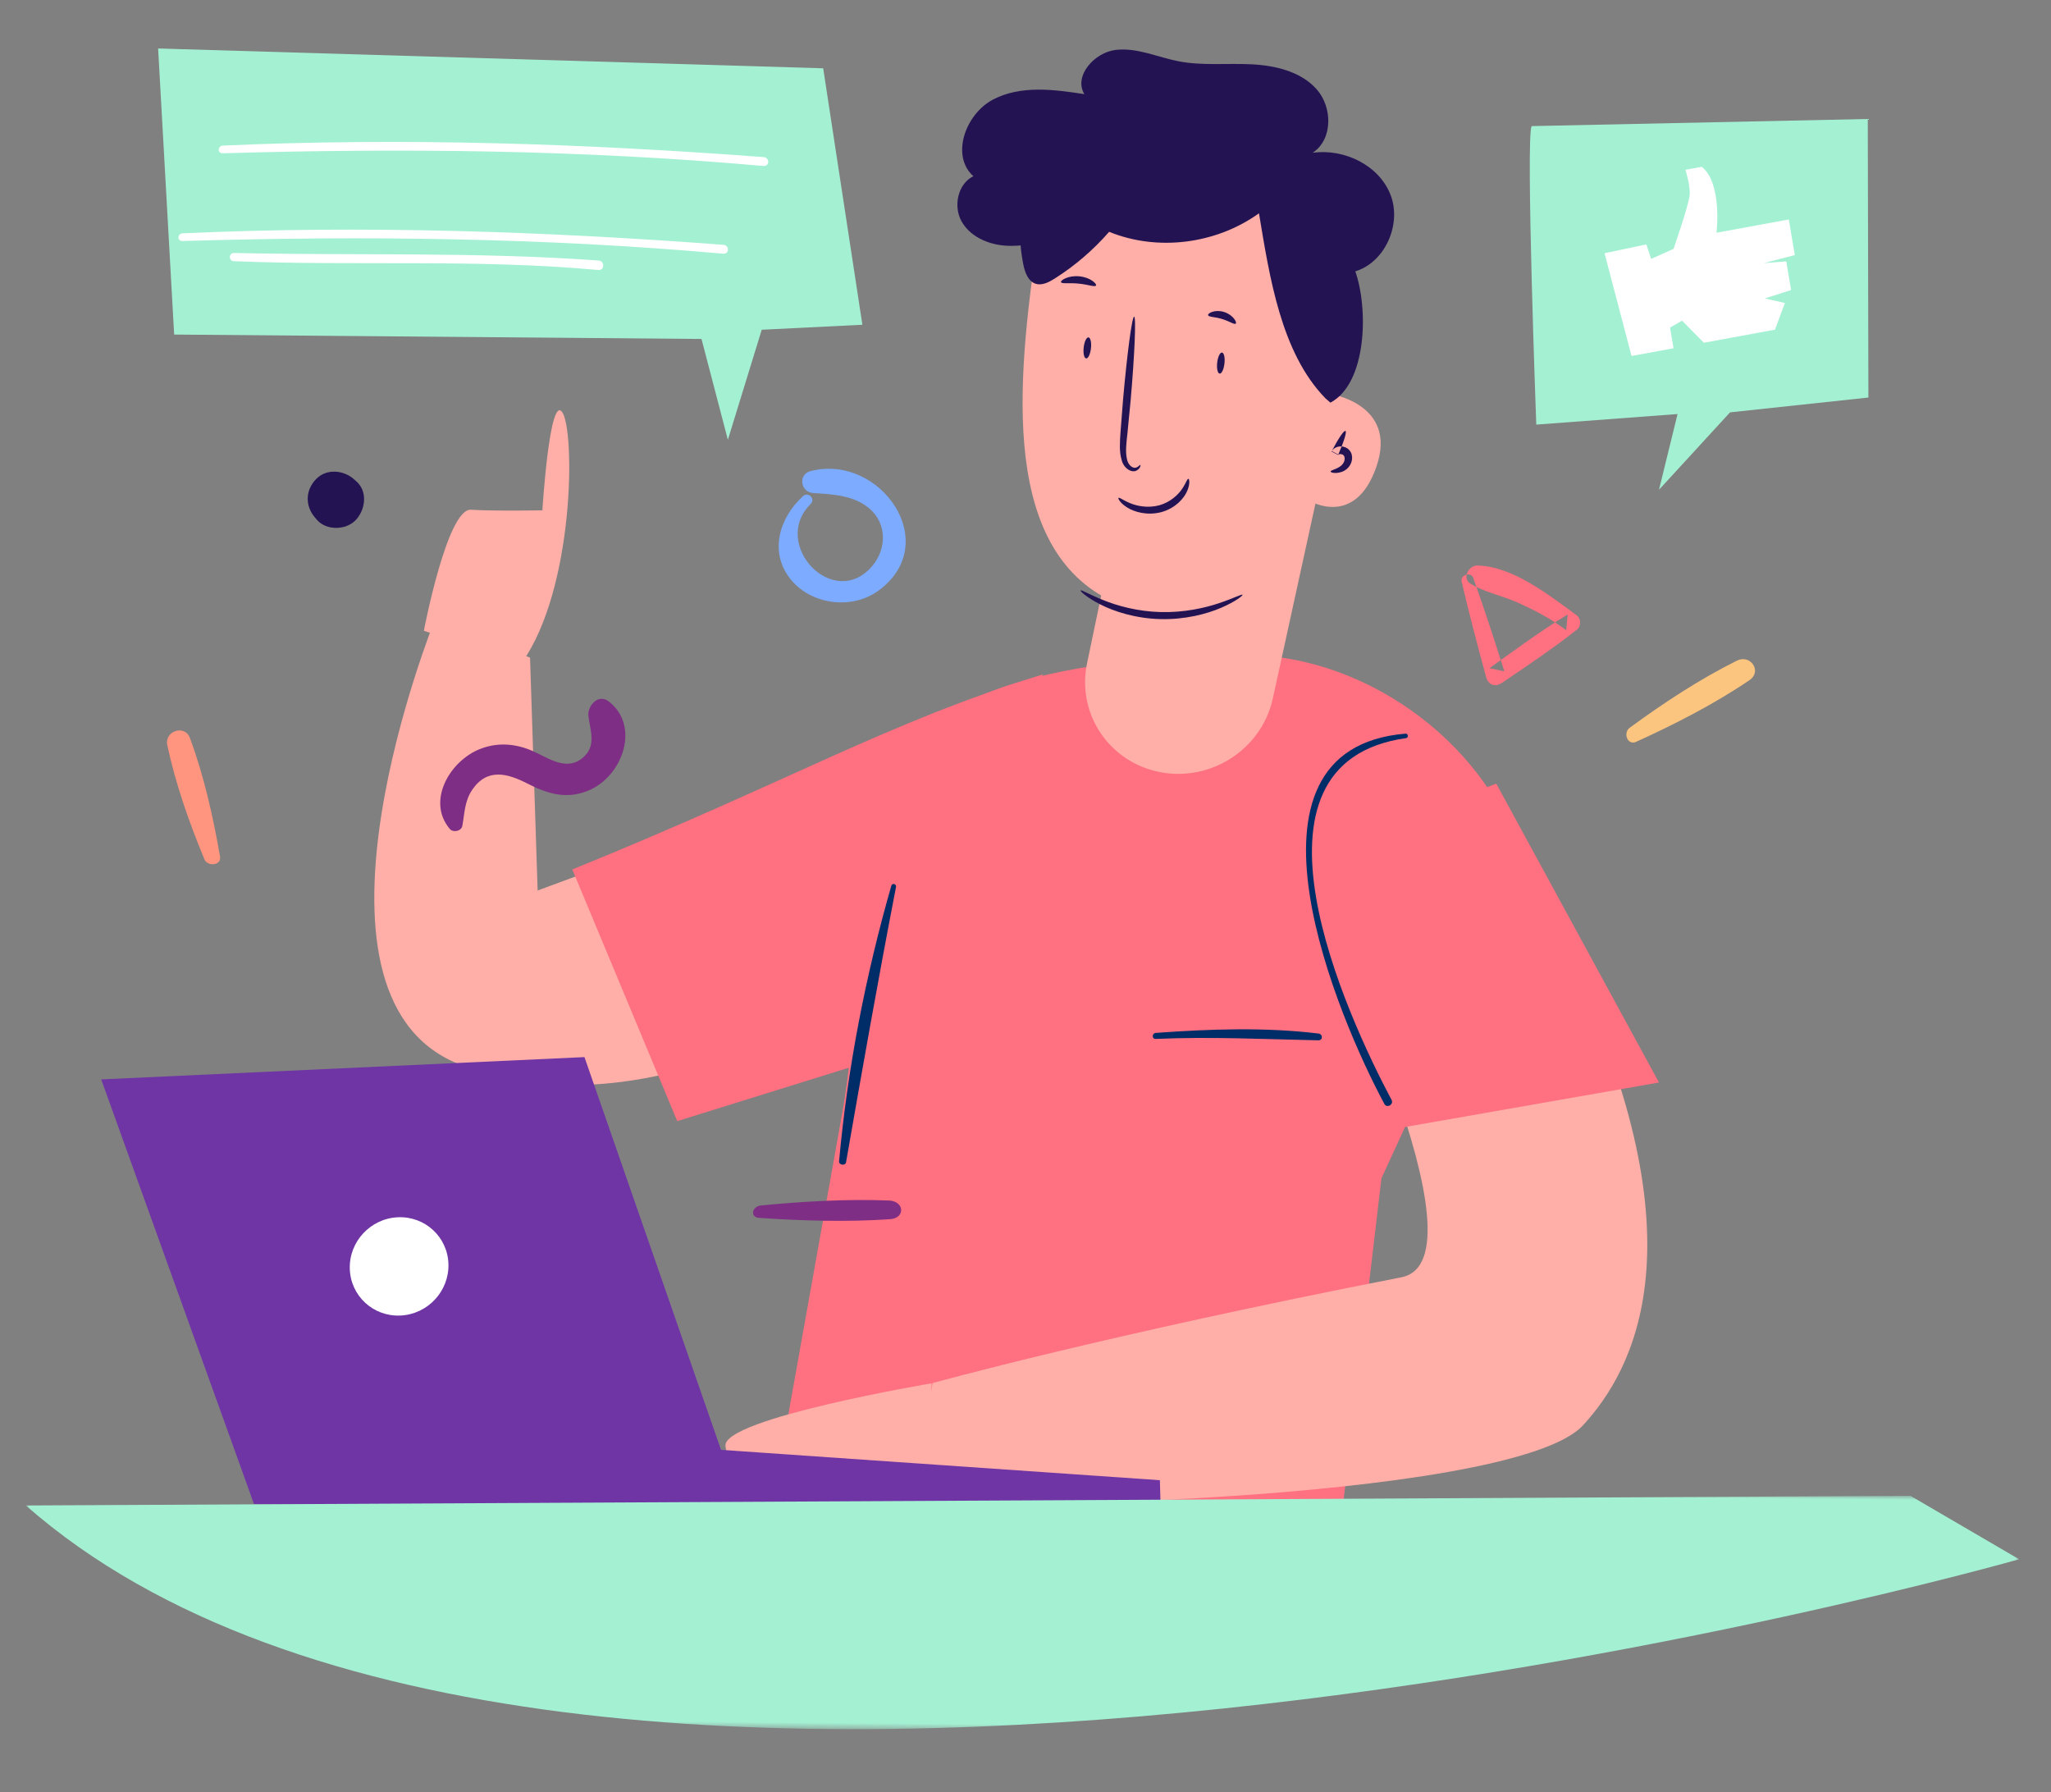 <?xml version="1.0" encoding="utf-8"?>
<svg viewBox="29.693 89.488 449.343 392.61" width="449.343" height="392.61" xmlns="http://www.w3.org/2000/svg">
  <rect x="29.693" y="89.488" width="449.343" height="392.61" fill="#808080" stroke="none"/>
  <g id="Page-1" stroke="none" stroke-width="1" fill="none" fill-rule="evenodd" transform="matrix(1.544, -0.039, 0.017, 1.508, 28.981, -0.673)" style="">
    <g id="03" transform="matrix(1, 0.014, -0.019, 1.02, -60.351, -110.019)" style="">
      <g id="Group-109" transform="translate(66, 98)">
        <path d="M 111.631 139.66 C 108.297 142.815 107.03 147.726 110.208 151.514 C 113.201 155.083 118.994 155.84 122.732 152.995 C 131.756 146.131 122.35 133.463 112.611 136.084 C 110.806 136.569 111.258 139.103 113.038 139.204 C 115.887 139.363 118.933 139.471 121.209 141.437 C 123.653 143.551 123.706 147.124 121.701 149.553 C 116.394 155.987 107.172 146.513 112.747 140.761 C 113.451 140.036 112.367 138.963 111.631 139.66" id="Fill-1" fill="#7CABFF" transform="matrix(1, 0.02, -0.02, 1, 2.948, -2.334)"/>
        <path d="M 205.143 152.987 C 206.334 157.546 207.644 162.056 209.004 166.564 C 209.332 167.649 210.328 167.988 211.23 167.355 C 214.779 164.866 218.333 162.419 221.694 159.663 C 222.34 159.132 222.2 158.064 221.56 157.61 C 217.622 154.82 212.304 150.702 207.307 150.673 C 206.037 150.666 205.147 152.512 206.436 153.279 C 208.455 154.479 210.869 154.908 213.022 155.833 C 215.51 156.898 217.971 158.15 220.164 159.769 C 220.216 159.021 220.263 158.271 220.313 157.523 C 216.553 159.914 213.016 162.591 209.44 165.26 C 210.144 165.405 210.848 165.552 211.552 165.697 C 210.026 161.244 208.461 156.822 206.77 152.433 C 206.413 151.508 204.889 152.015 205.143 152.987" id="Fill-3" fill="#FF7081" transform="matrix(1, 0.02, -0.02, 1, 3.248, -4.269)"/>
        <path d="M 230.31 176.055 C 235.728 173.508 241.272 170.58 246.153 167.142 C 247.944 165.878 246.179 163.414 244.29 164.386 C 239.072 167.069 233.985 170.536 229.331 174.072 C 228.398 174.781 229.085 176.631 230.31 176.055" id="Fill-5" fill="#FBC580" transform="matrix(1, 0.02, -0.02, 1, 3.475, -4.756)"/>
        <path d="M 29.606 189.802 C 28.477 184.167 27.006 178.316 24.864 172.954 C 24.077 170.983 21.204 172.006 21.682 173.993 C 22.996 179.481 25.113 185.04 27.408 190.218 C 27.869 191.257 29.862 191.079 29.606 189.802" id="Fill-7" fill="#FF957E" transform="matrix(1, 0.02, -0.02, 1, 3.658, -0.479)"/>
        <path d="M 48.363 136.685 L 48.02 136.384 C 46.512 135.05 44.039 134.789 42.572 136.384 C 41.09 137.995 41.145 140.207 42.572 141.818 C 42.674 141.933 42.774 142.044 42.874 142.161 C 44.225 143.679 47.005 143.636 48.363 142.161 C 49.713 140.692 49.987 138.118 48.363 136.685" id="Fill-9" fill="#241352" transform="matrix(1, 0.02, -0.02, 1, 2.814, -0.888)"/>
        <path d="M 189.687 292.831 C 189.687 292.831 132.61 306.062 109.685 283.214 L 117.888 228.643 C 120.38 212.956 118.895 182.775 130.948 172.068 C 133.281 169.995 135.527 168.964 135.527 168.964 C 143.983 164.895 159.026 162.697 173.471 162.642 C 191.019 162.574 209.078 175.797 213.685 192.67 L 194.692 236.94 L 189.687 292.831 Z" id="Fill-11" fill="#FF7081" transform="matrix(1, 0.02, -0.02, 1, 4.657, -3.209)"/>
        <path d="M 184.845 199.816 C 184.845 199.816 210.445 248.782 197.736 251.388 C 155.914 259.967 131.641 267.001 131.641 267.001 L 129.51 283.126 C 130.133 285.563 214.117 283.457 224.065 272.253 C 231.088 264.342 240.425 246.061 220.561 206.493 L 214.525 193.033 L 184.845 199.816 Z" id="Fill-13" fill="#FFAFA7" transform="matrix(1, 0.02, -0.02, 1, 4.84, -3.596)"/>
        <path d="M 138.464 171.197 L 74.63 195.64 L 72.632 162.519 L 58.966 157.291 C 58.966 157.291 39.149 210.454 63.932 220.352 C 88.716 230.252 116.641 211.96 116.641 211.96 L 138.464 171.197 Z" id="Fill-15" fill="#FFAFA7" transform="matrix(1, 0.02, -0.02, 1, 3.851, -1.874)"/>
        <path d="M 145.34 164.642 C 123.37 171.694 110.268 179.959 79.34 192.957 L 95.222 228.642 L 122.595 219.786 L 145.34 164.642 Z" id="Fill-17" fill="#FF7081" transform="matrix(1, 0.02, -0.02, 1, 3.982, -2.222)"/>
        <polyline id="Fill-19" fill="#FF7081" points="182.175 192.969 198.146 230.563 234.169 223.899 209.901 181.563 181.169 192.969" transform="matrix(1, 0.02, -0.02, 1, 4.191, -4.14)"/>
        <path d="M 162.378 217.619 C 170.104 217.213 177.734 217.529 185.453 217.625 C 186.127 217.635 186.087 216.733 185.453 216.661 C 177.846 215.801 169.992 216.145 162.378 216.763 C 161.805 216.811 161.793 217.651 162.378 217.619" id="Fill-21" fill="#002C68" transform="matrix(1, 0.02, -0.02, 1, 4.403, -3.459)"/>
        <path d="M 196.957 174.213 C 170.986 176.58 188.75 215.227 195.406 226.927 C 195.774 227.579 196.77 226.995 196.404 226.338 C 189.788 214.517 172.085 178.551 197.041 174.852 C 197.399 174.799 197.319 174.179 196.957 174.213" id="Fill-23" fill="#002C68" transform="matrix(1, 0.02, -0.02, 1, 4.08, -3.791)"/>
        <path d="M 124.301 195.072 C 121.005 207.866 118.792 221.172 117.976 234.346 C 117.941 234.891 118.887 235.028 118.967 234.477 C 120.883 221.379 122.81 208.316 124.969 195.249 C 125.039 194.833 124.412 194.641 124.301 195.072" id="Fill-25" fill="#002C68" transform="matrix(1, 0.02, -0.02, 1, 4.35, -2.402)"/>
        <path d="M 188.579 124.668 C 188.981 119.117 189.387 113.567 189.789 108.017 C 194.164 106.788 196.44 101.207 194.692 97.023 C 192.946 92.838 187.99 90.488 183.488 91.13 C 186.327 89.201 186.112 84.597 183.781 82.081 C 181.45 79.565 177.799 78.749 174.365 78.617 C 170.932 78.484 167.458 78.9 164.08 78.276 C 161.089 77.72 158.158 76.354 155.139 76.733 C 152.12 77.115 149.233 80.502 150.861 83.065 C 146.507 82.428 141.796 81.849 137.927 83.943 C 134.058 86.038 132.116 91.997 135.44 94.873 C 133.244 95.99 132.695 99.16 133.93 101.288 C 135.165 103.415 137.694 104.533 140.151 104.71 C 142.61 104.885 145.05 104.265 147.437 103.649" id="Fill-27" fill="#241352" transform="matrix(1, 0.02, -0.02, 1, 2.06, -3.288)"/>
        <path d="M 187.222 114.011 L 186.358 125.501 C 186.358 125.501 196.042 126.819 193.283 135.729 C 190.521 144.639 183.896 140.741 183.896 140.741 C 183.896 140.741 182.239 163.575 159.048 156.335 C 140.592 150.572 141.719 126.466 144.063 105.915 C 144.972 97.954 152.438 92.479 160.237 94.011 L 174.179 96.751 C 182.239 98.333 187.845 105.754 187.222 114.011" id="Fill-29" fill="#FFAFA7" transform="matrix(1, 0.02, -0.02, 1, 2.566, -3.363)"/>
        <path d="M 185.134 135.767 L 178.838 168.917 C 177.418 176.384 169.963 181.163 162.477 179.4 C 155.539 177.766 151.097 171.075 152.343 164.141 L 155.76 145.141 L 185.134 135.767 Z" id="Fill-31" fill="#FFAFA7" transform="matrix(1, 0.02, -0.02, 1, 3.211, -3.364)"/>
        <path d="M 159.758 135.641 C 159.795 135.628 159.864 136.126 159.19 136.472 C 158.491 136.8 157.369 136.085 157.08 134.91 C 156.707 133.78 156.763 132.411 156.823 131.005 C 156.898 129.509 156.975 127.985 157.053 126.384 C 157.445 119.83 157.999 114.534 158.3 114.552 C 158.594 114.573 158.522 119.9 158.134 126.456 C 158.022 128.053 157.918 129.579 157.815 131.073 C 157.696 132.492 157.586 133.73 157.813 134.683 C 157.976 135.645 158.644 136.118 159.078 136.045 C 159.521 135.967 159.683 135.58 159.758 135.641" id="Fill-33" fill="#241352" transform="matrix(1, 0.02, -0.02, 1, 2.56, -3.162)"/>
        <path d="M 151.18 153.662 C 151.287 153.535 152.422 154.224 154.418 155.002 C 156.396 155.784 159.309 156.583 162.608 156.642 C 165.912 156.704 168.858 156.014 170.873 155.306 C 172.904 154.603 174.069 153.956 174.17 154.086 C 174.253 154.18 173.235 155.048 171.204 155.953 C 169.195 156.858 166.096 157.708 162.584 157.643 C 159.075 157.58 156.021 156.614 154.054 155.636 C 152.069 154.657 151.094 153.752 151.18 153.662" id="Fill-35" fill="#241352" transform="matrix(1, 0.02, -0.02, 1, 3.167, -3.244)"/>
        <path d="M 156.508 140.414 C 156.642 140.311 157.175 140.767 158.191 141.164 C 159.182 141.568 160.75 141.864 162.301 141.428 C 163.85 140.982 164.929 139.933 165.471 139.095 C 166.032 138.248 166.164 137.604 166.341 137.62 C 166.475 137.618 166.644 138.329 166.201 139.4 C 165.782 140.443 164.598 141.825 162.652 142.39 C 160.696 142.934 158.825 142.421 157.796 141.789 C 156.73 141.149 156.396 140.482 156.508 140.414" id="Fill-37" fill="#241352" transform="matrix(1, 0.02, -0.02, 1, 2.854, -3.223)"/>
        <path d="M 186.613 136.948 C 186.598 136.782 187.178 136.7 187.822 136.305 C 188.143 136.101 188.421 135.812 188.523 135.406 C 188.626 134.992 188.508 134.608 188.185 134.505 C 187.919 134.402 187.666 134.488 187.607 134.585 L 186.672 134.104 C 187.548 132.303 188.331 131.059 188.561 131.16 C 188.786 131.261 188.39 132.673 187.636 134.528 L 186.704 134.045 C 187.096 133.381 187.955 133.23 188.575 133.482 C 189.031 133.631 189.432 134.085 189.54 134.513 C 189.668 134.95 189.613 135.372 189.483 135.721 C 189.227 136.433 188.622 136.851 188.155 137.005 C 187.181 137.312 186.609 137.072 186.613 136.948" id="Fill-39" fill="#241352" transform="matrix(1, 0.02, -0.02, 1, 2.74, -3.761)"/>
        <path d="M 169.005 114.503 C 168.907 114.245 169.934 113.639 171.233 114.025 C 172.534 114.403 173.161 115.495 172.963 115.667 C 172.77 115.871 172.018 115.317 170.996 115.033 C 169.984 114.719 169.082 114.787 169.005 114.503" id="Fill-41" fill="#241352" transform="matrix(1, 0.02, -0.02, 1, 2.346, -3.42)"/>
        <path d="M 148.114 109.571 C 147.985 109.323 149.114 108.571 150.692 108.717 C 152.27 108.851 153.253 109.791 153.085 110.011 C 152.925 110.261 151.898 109.855 150.603 109.755 C 149.309 109.625 148.228 109.845 148.114 109.571" id="Fill-43" fill="#241352" transform="matrix(1, 0.02, -0.02, 1, 2.233, -3.01)"/>
        <path d="M 186.119 126.096 C 179.636 119.651 177.731 108.914 175.971 99.861 C 169.968 104.319 161.709 105.414 154.787 102.673 C 152.613 105.277 150.061 107.55 147.24 109.395 C 146.437 109.919 145.485 110.43 144.572 110.149 C 143.485 109.814 143 108.542 142.741 107.414 C 141.913 103.803 141.884 99.936 143.118 96.449 C 144.355 92.961 146.943 89.897 150.337 88.559 C 153.961 87.126 158.043 87.749 161.806 88.744 C 167.476 90.243 172.942 92.546 177.998 95.564 C 182.958 98.527 187.725 102.447 189.827 107.904 C 191.932 113.359 191.924 123.958 186.85 126.717" id="Fill-45" fill="#241352" transform="matrix(1, 0.02, -0.02, 1, 2.193, -3.334)"/>
        <path d="M 170.75 122.804 C 170.462 122.786 170.284 122.099 170.348 121.27 C 170.414 120.442 170.7 119.787 170.986 119.805 C 171.274 119.823 171.454 120.511 171.386 121.339 C 171.322 122.165 171.036 122.822 170.75 122.804" id="Fill-47" fill="#241352" transform="matrix(1, 0.02, -0.02, 1, 2.477, -3.416)"/>
        <path d="M 151.794 120.422 C 151.506 120.404 151.328 119.717 151.394 118.888 C 151.458 118.06 151.744 117.405 152.03 117.423 C 152.318 117.441 152.498 118.129 152.432 118.957 C 152.366 119.783 152.082 120.44 151.794 120.422" id="Fill-49" fill="#241352" transform="matrix(1, 0.02, -0.02, 1, 2.425, -3.035)"/>
        <path d="M 58.376 158.276 C 58.376 158.276 61.202 140.812 64.58 141 C 67.959 141.188 74.711 141 74.711 141 C 74.711 141 75.276 124.388 77.153 127.03 C 79.028 129.673 79.619 152.023 72.382 162.746 L 58.376 158.276 Z" id="Fill-51" fill="#FFAFA7" transform="matrix(1, 0.02, -0.02, 1, 2.928, -1.347)"/>
        <path d="M 130.778 265.737 C 130.778 265.737 101.206 270.999 101.786 274.902 C 102.363 278.802 104.44 282.737 104.44 282.737 L 130.778 282.106 L 130.778 265.737 Z" id="Fill-53" fill="#FFAFA7" transform="matrix(1, 0.02, -0.02, 1, 5.546, -2.286)"/>
        <polygon id="Fill-55" fill="#6F35A5" points="164.237 282.858 164.007 278.682 101.627 274.885 80.705 219.167 12.237 222.913 35.596 283.167" transform="matrix(1, 0.02, -0.02, 1, 5.075, -1.726)"/>
        <path d="M 50.291 248.777 C 50.444 251.533 52.802 253.646 55.561 253.495 C 58.318 253.342 60.431 250.985 60.276 248.227 C 60.125 245.47 57.768 243.358 55.011 243.51 C 52.251 243.663 50.141 246.02 50.291 248.777" id="Fill-57" fill="#FFFFFF" transform="matrix(1, 0.02, -0.02, 1, 5.015, -1.063)"/>
        <path d="M 48.295 248.887 C 48.508 252.748 51.81 255.705 55.669 255.492 C 59.529 255.28 62.484 251.978 62.273 248.118 C 62.062 244.257 58.76 241.3 54.899 241.513 C 51.038 241.725 48.081 245.027 48.295 248.887" id="Fill-59" fill="#FFFFFF" transform="matrix(1, 0.02, -0.02, 1, 5.015, -1.063)"/>
        <g id="Group-63" transform="matrix(1, 0.02, -0.02, 1, 2.722, 277.419)">
          <mask id="mask-2" fill="white">
            <polygon points="0 0.935 282.979 0.935 282.979 35.401 0 35.401"/>
          </mask>
          <g id="Clip-62"/>
          <path d="M -0.001 4.544 L 267.325 0.935 L 282.979 9.827 C 282.979 9.827 77.762 70.746 -0.001 4.544" id="Fill-61" mask="url(#mask-2)" style="fill: rgb(164, 240, 211);"/>
        </g>
        <g id="Group-84" transform="matrix(1, 0.02, -0.02, 1, 165.16, 7.453)">
          <g id="Clip-83"/>
        </g>
        <path d="M 63.948 186.102 C 64.225 184.292 64.171 182.568 65.2 180.971 C 67.25 177.79 70.16 178.59 72.978 179.989 C 75.85 181.415 78.552 182.268 81.674 180.937 C 86.549 178.856 88.835 171.609 84.185 168.199 C 82.679 167.095 81.196 168.918 81.397 170.314 C 81.678 172.264 82.659 174.408 80.964 176.085 C 78.7 178.326 76.042 176.444 73.782 175.439 C 71.339 174.353 68.744 174.114 66.224 175.118 C 61.887 176.848 58.741 182.646 62.187 186.56 C 62.671 187.114 63.831 186.864 63.948 186.102" id="Fill-93" fill="#7E2E84" transform="matrix(1, 0.02, -0.02, 1, 3.586, -1.448)"/>
        <path d="M 106.333 242.393 C 112.418 242.752 118.816 242.895 124.893 242.421 C 127.125 242.245 126.85 239.834 124.684 239.767 C 118.7 239.581 112.429 239.996 106.499 240.626 C 105.309 240.752 104.954 242.312 106.333 242.393" id="Fill-95" fill="#7E2E84" transform="matrix(1, 0.02, -0.02, 1, 4.881, -2.286)"/>
        <path d="M 214.19 88.577 C 213.379 90.16 216.029 131.044 216.029 131.044 L 236.028 129.372 L 233.696 140.166 L 243.468 129.071 L 263.036 126.796 L 261.848 87.166 L 214.19 88.577 Z" id="Fill-97" style="fill: rgb(164, 240, 211);" transform="matrix(1, 0.02, -0.02, 1, 2.337, -4.78)"/>
        <path d="M 225.157 106.581 L 229.391 121.167 L 235.318 120.021 L 234.739 117.085 L 236.421 116.084 L 239.596 119.196 L 249.636 117.257 L 250.937 113.452 L 248.08 112.819 L 251.768 111.598 L 250.967 107.523 L 247.777 107.8 L 252.157 106.617 L 251.161 101.559 L 240.959 103.53 C 240.959 103.53 241.617 96.463 238.604 94.167 L 236.299 94.613 C 236.299 94.613 237.077 96.832 237.004 98.199 C 236.934 99.567 234.927 105.878 234.927 105.878 L 231.795 107.33 L 231.052 105.272 L 225.157 106.581 Z" id="Fill-99" fill="#FFFFFF" transform="matrix(1, 0.02, -0.02, 1, 2.216, -4.784)"/>
        <polygon id="Fill-101" points="19.211 75.764 22.617 116.449 97.443 116.449 101.584 130.764 105.952 115.065 120.211 114.236 113.638 77.795" style="fill: rgb(164, 240, 211);" transform="matrix(1, 0.02, -0.02, 1, 2.093, -1.383)"/>
        <path d="M 29.07 90.553 C 54.694 89.577 80.227 89.642 105.787 91.714 C 106.699 91.786 106.703 90.513 105.787 90.452 C 80.256 88.737 54.641 88.085 29.07 89.457 C 28.279 89.5 28.268 90.582 29.07 90.553" id="Fill-103" fill="#FFFFFF" transform="matrix(1, 0.02, -0.02, 1, 1.83, -1.34)"/>
        <path d="M 23.453 102.971 C 49.076 101.995 74.611 102.06 100.17 104.132 C 101.082 104.204 101.086 102.931 100.17 102.868 C 74.641 101.155 49.025 100.503 23.453 101.875 C 22.662 101.918 22.651 103.001 23.453 102.971" id="Fill-105" fill="#FFFFFF" transform="matrix(1, 0.02, -0.02, 1, 2.079, -1.225)"/>
        <path d="M 30.765 105.68 C 48.073 106.232 65.181 105.044 82.472 106.498 C 83.39 106.576 83.396 105.208 82.472 105.148 C 65.2 104.038 48.058 104.748 30.765 104.508 C 29.96 104.496 29.964 105.654 30.765 105.68" id="Fill-107" fill="#FFFFFF" transform="matrix(1, 0.02, -0.02, 1, 2.136, -1.12)"/>
      </g>
    </g>
  </g>
</svg>
